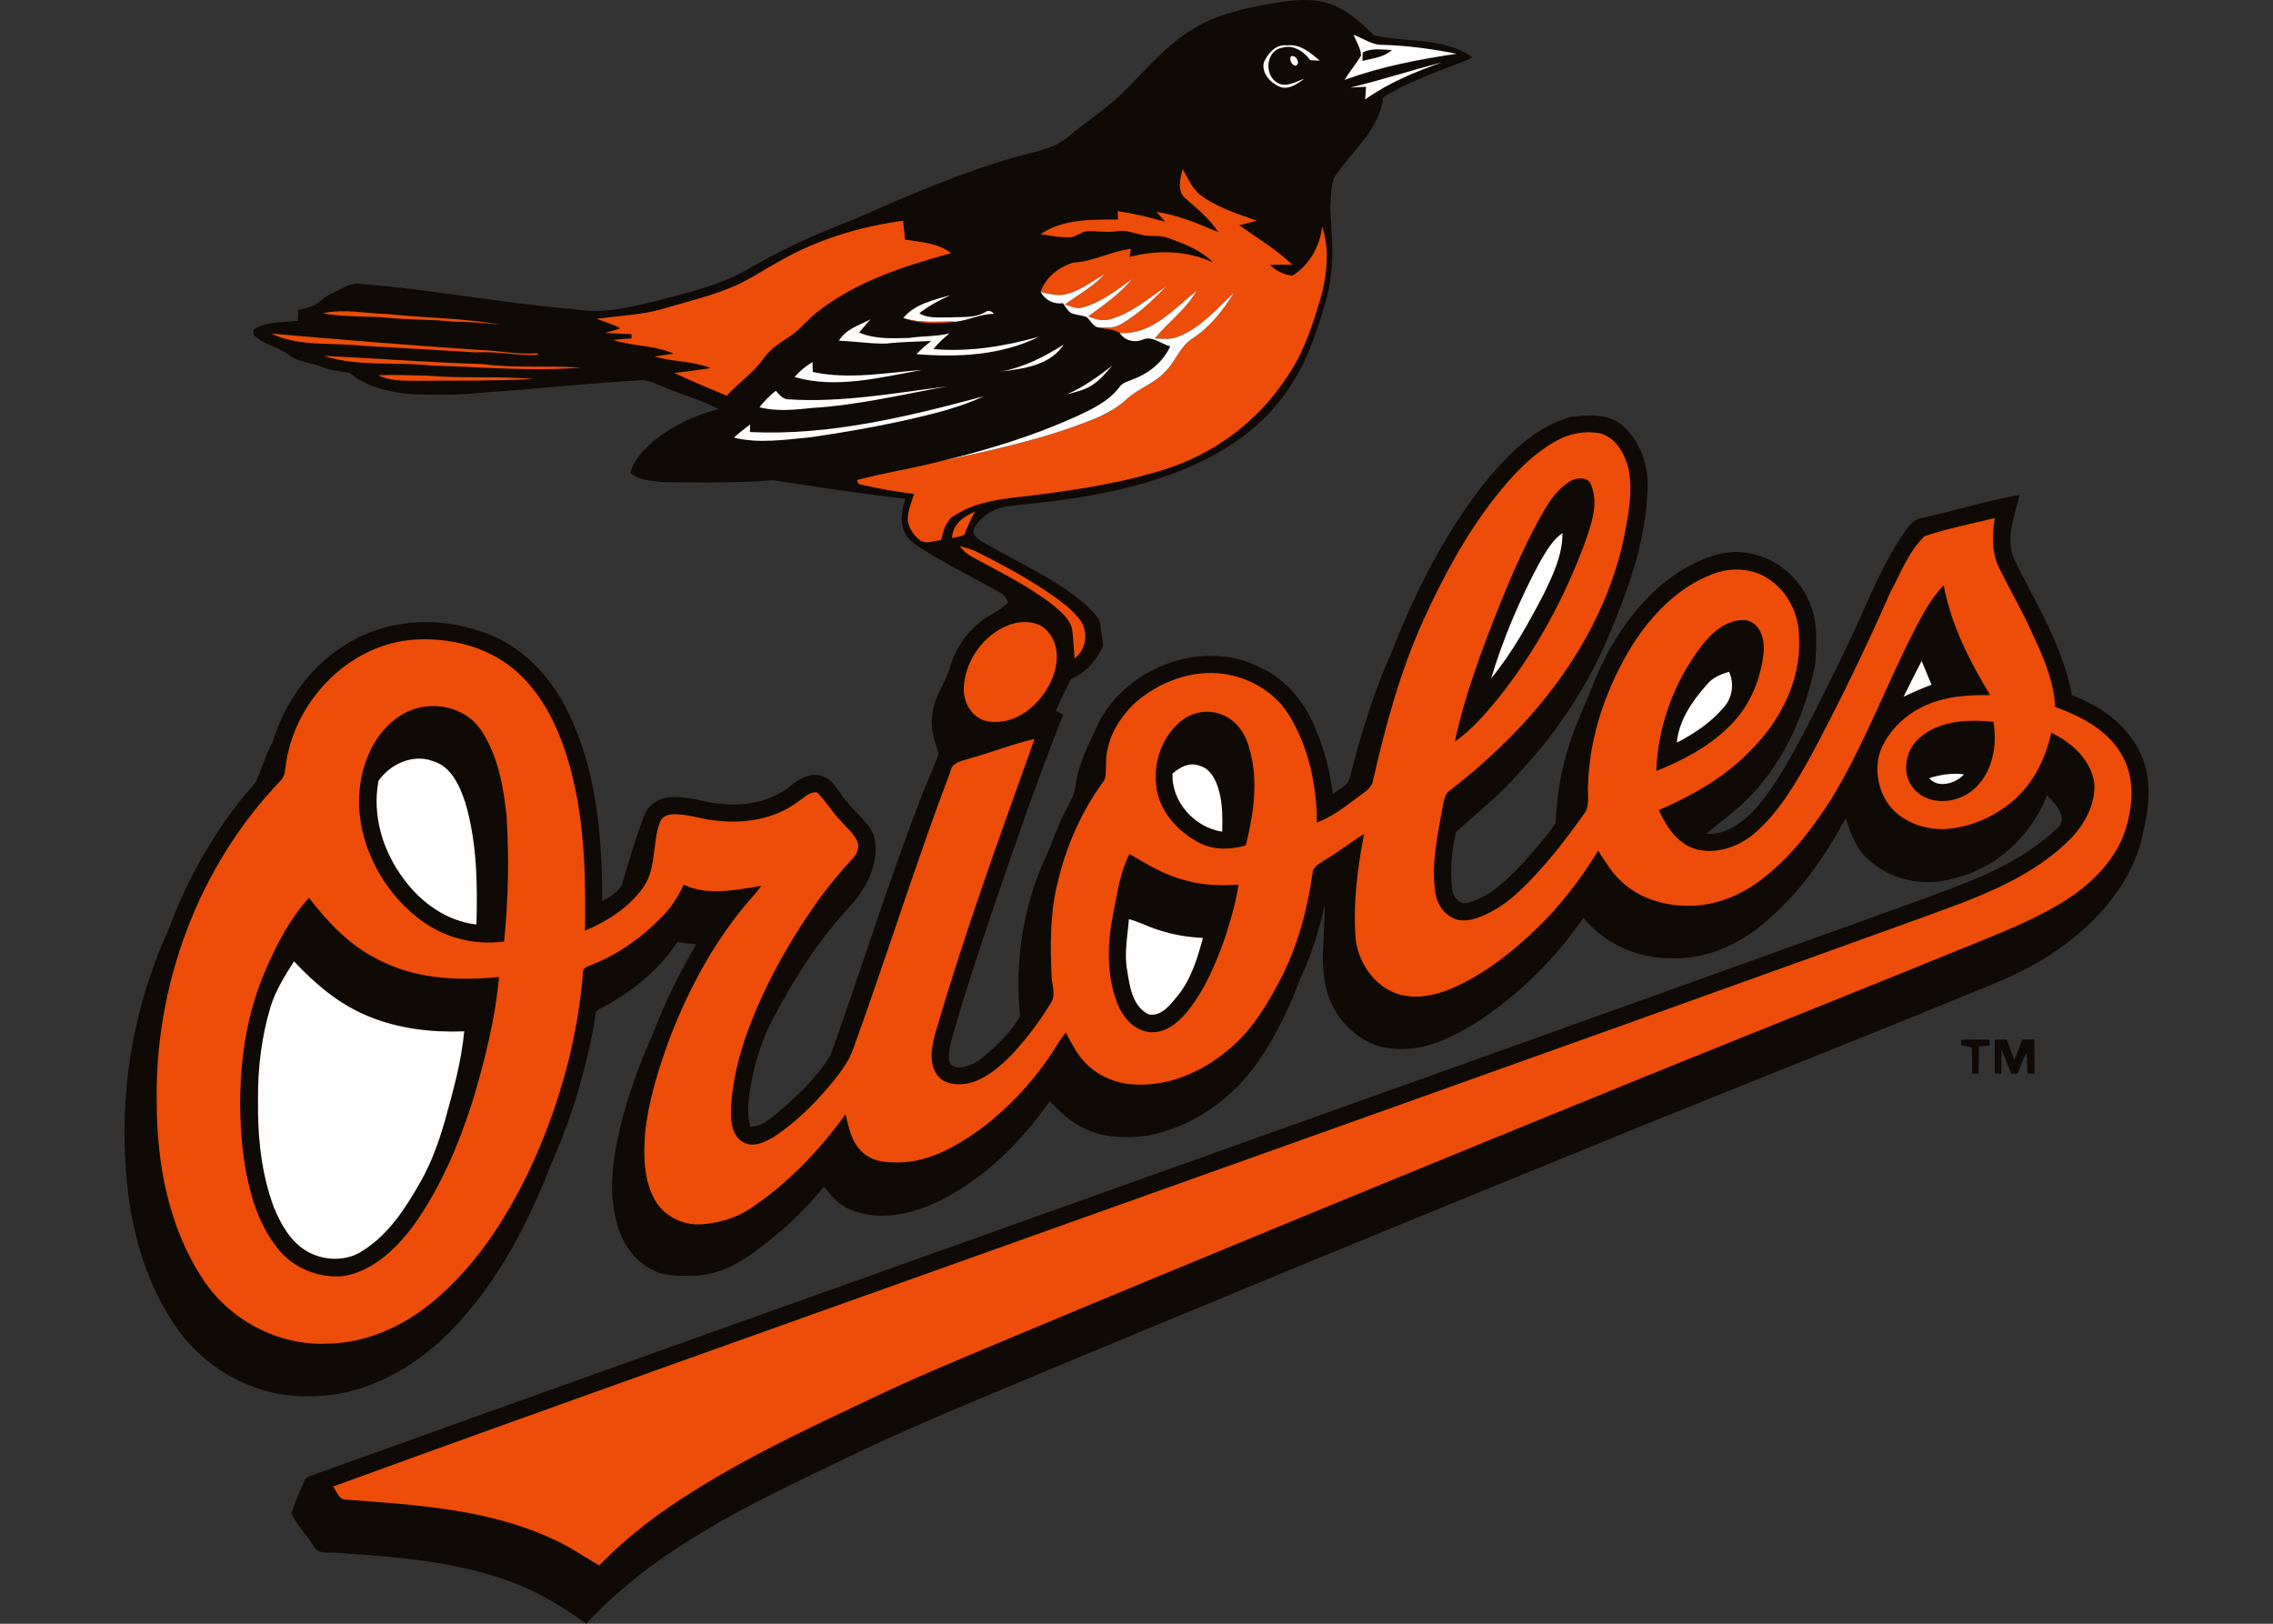 <?xml version="1.0" encoding="UTF-8"?>
<svg xmlns="http://www.w3.org/2000/svg" xmlns:xlink="http://www.w3.org/1999/xlink" width="35pt" height="25pt" viewBox="0 0 35 25" version="1.1">
<rect x="0" y="0" width="35" height="25" fill="#333333" stroke="none"/>
<g id="surface1">
<path style=" stroke:none;fill-rule:nonzero;fill:rgb(6.275%,3.922%,2.745%);fill-opacity:1;" d="M 19.594 0.051 C 19.879 0.004 20.176 -0.035 20.457 0.051 C 20.734 0.145 20.953 0.34 21.156 0.543 C 21.656 0.664 22.234 0.562 22.676 0.887 C 22.211 1.086 21.723 1.227 21.297 1.5 C 21.25 1.973 20.855 2.293 20.598 2.656 C 20.477 2.797 20.504 2.988 20.484 3.156 C 20.492 3.508 20.543 3.867 20.496 4.223 C 20.465 4.535 20.355 4.832 20.258 5.129 C 20.082 5.66 19.789 6.156 19.371 6.531 C 18.676 7.148 17.766 7.445 16.871 7.613 C 16.438 7.699 16 7.738 15.566 7.789 C 15.34 7.805 15.109 7.93 15 8.133 C 14.961 8.266 15.098 8.324 15.191 8.379 C 15.707 8.676 16.266 8.918 16.719 9.312 C 16.816 9.41 16.945 9.508 16.949 9.652 C 16.953 9.754 16.988 9.852 16.984 9.949 C 16.883 10.168 16.719 10.363 16.492 10.453 C 16.41 10.617 16.328 10.777 16.258 10.945 L 16.371 11.004 C 15.973 12.008 15.621 13.027 15.273 14.047 C 15.059 14.688 14.844 15.324 14.664 15.973 C 14.629 16.105 14.582 16.246 14.629 16.379 C 14.77 16.504 14.98 16.391 15.109 16.301 C 15.34 16.117 15.555 15.902 15.707 15.652 C 15.625 14.832 15.746 13.988 16.082 13.238 C 16.195 13.004 16.27 12.754 16.387 12.523 C 16.453 12.391 16.543 12.258 16.559 12.105 C 16.598 11.805 16.727 11.527 16.859 11.258 C 17.242 10.309 18.488 9.805 19.406 10.277 C 19.816 10.461 20.109 10.836 20.266 11.246 C 20.402 11.555 20.48 11.887 20.523 12.223 C 20.625 12.145 20.773 12.094 20.789 11.953 C 20.957 11.301 21.152 10.652 21.43 10.035 C 21.797 9.102 22.254 8.195 22.879 7.41 C 23.227 6.988 23.641 6.574 24.176 6.422 C 24.441 6.387 24.754 6.359 24.973 6.543 C 25.27 6.793 25.395 7.199 25.367 7.574 C 25.336 8.375 25.051 9.133 24.742 9.859 C 24.398 10.652 23.902 11.375 23.301 11.996 C 23.031 12.293 22.715 12.543 22.418 12.812 C 22.355 13.102 22.324 13.402 22.363 13.695 C 22.375 13.816 22.477 13.941 22.609 13.898 C 22.961 13.801 23.227 13.527 23.469 13.27 C 23.637 13.074 23.812 12.887 23.953 12.672 C 23.973 12.266 24.031 11.867 24.16 11.48 C 24.258 11.148 24.418 10.84 24.539 10.516 C 24.832 9.801 25.297 9.113 25.984 8.727 C 26.277 8.57 26.617 8.441 26.953 8.523 C 27.391 8.602 27.758 8.945 27.895 9.359 C 27.996 9.641 27.969 9.949 27.949 10.242 C 27.809 10.922 27.535 11.586 27.078 12.117 C 26.848 12.398 26.547 12.613 26.266 12.84 C 26.629 12.859 26.918 12.602 27.129 12.336 C 27.457 11.918 27.691 11.438 27.938 10.969 C 28.156 10.527 28.383 10.086 28.586 9.637 C 28.801 9.164 29 8.68 29.289 8.246 C 29.371 8.133 29.449 7.992 29.602 7.973 C 30.102 7.863 30.594 7.707 31.098 7.621 C 31.023 7.945 30.871 8.293 31.02 8.621 C 31.352 9.297 31.766 9.949 31.902 10.703 C 32.344 10.867 32.762 11.164 32.961 11.602 C 33.141 11.98 33.098 12.418 33 12.816 C 32.852 13.582 32.297 14.195 31.676 14.629 C 31.328 14.871 30.945 15.051 30.551 15.207 C 28.805 15.926 27.043 16.621 25.289 17.332 C 21.879 18.719 18.473 20.117 15.078 21.539 C 14.355 21.84 13.641 22.152 12.941 22.492 C 11.543 23.16 10.094 23.844 9.027 25 C 8.672 24.746 8.297 24.512 7.883 24.359 C 7.027 24.039 6.109 23.969 5.203 23.91 C 5.074 23.891 4.895 23.949 4.828 23.801 C 4.719 23.629 4.57 23.48 4.488 23.297 C 4.539 23.133 4.613 22.98 4.676 22.824 C 4.699 22.73 4.805 22.723 4.879 22.688 C 12.758 19.859 20.648 17.07 28.523 14.234 C 29.152 14.004 29.789 13.789 30.41 13.535 C 30.867 13.344 31.309 13.098 31.672 12.758 C 31.863 12.602 31.648 12.367 31.52 12.246 C 31.277 12.871 30.734 13.379 30.074 13.527 C 29.637 13.652 29.141 13.559 28.797 13.258 C 28.594 13.094 28.496 12.844 28.422 12.598 C 28.09 13.207 27.684 13.785 27.148 14.227 C 26.75 14.555 26.25 14.777 25.727 14.754 C 25.215 14.758 24.711 14.531 24.383 14.133 C 23.945 14.762 23.391 15.312 22.75 15.734 C 22.367 15.969 21.938 16.188 21.477 16.148 C 21.031 16.133 20.652 15.805 20.484 15.41 C 20.289 14.941 20.406 14.426 20.398 13.938 C 20.305 14.332 20.191 14.719 20.016 15.082 C 19.867 15.48 19.688 15.867 19.453 16.223 C 19.059 16.863 18.398 17.355 17.652 17.488 C 17.328 17.527 16.984 17.52 16.691 17.371 C 16.484 17.277 16.316 17.117 16.164 16.953 C 15.723 17.586 15.156 18.148 14.461 18.492 C 14.043 18.695 13.539 18.809 13.098 18.625 C 12.922 18.559 12.801 18.414 12.688 18.27 C 12.367 18.664 11.988 19.012 11.57 19.309 C 11.312 19.496 11.004 19.637 10.68 19.641 C 10.465 19.645 10.238 19.656 10.047 19.551 C 9.75 19.406 9.559 19.105 9.488 18.793 C 9.367 18.324 9.438 17.832 9.547 17.371 C 9.664 16.867 9.848 16.383 10.055 15.914 C 10.234 15.438 10.461 14.977 10.723 14.539 C 10.625 14.531 10.527 14.52 10.43 14.504 C 10.145 14.941 9.727 15.273 9.27 15.516 C 9.23 15.539 9.168 15.559 9.172 15.617 C 9.043 16.422 8.805 17.211 8.473 17.957 C 8.086 18.953 7.559 19.93 6.766 20.66 C 6.223 21.152 5.516 21.504 4.773 21.496 C 3.984 21.523 3.207 21.117 2.746 20.48 C 2.273 19.824 2.039 19.027 1.957 18.23 C 1.84 17.074 1.98 15.887 2.395 14.797 C 2.469 14.582 2.574 14.379 2.652 14.164 C 2.953 13.391 3.387 12.668 3.934 12.047 C 4.031 11.844 4.09 11.621 4.199 11.422 C 4.379 10.84 4.742 10.305 5.254 9.969 C 5.879 9.539 6.711 9.473 7.418 9.727 C 8.012 9.918 8.473 10.398 8.742 10.953 C 9.188 11.855 9.273 12.883 9.273 13.875 C 9.391 13.812 9.516 13.738 9.578 13.621 C 9.684 13.262 9.785 12.902 9.922 12.555 C 9.984 12.383 10.16 12.277 10.34 12.273 C 10.598 12.254 10.844 12.359 11.102 12.375 C 11.48 12.418 11.883 12.34 12.18 12.094 C 12.305 11.992 12.465 11.898 12.633 11.941 C 12.832 11.98 12.902 12.191 13.027 12.328 C 13.16 12.508 13.359 12.641 13.449 12.848 C 13.562 13.227 13.375 13.613 13.137 13.902 C 12.621 14.441 12.219 15.078 11.875 15.738 C 11.727 16.027 11.633 16.344 11.57 16.66 C 11.527 16.887 11.496 17.121 11.551 17.348 C 11.766 17.344 11.918 17.172 12.078 17.047 C 12.344 16.801 12.613 16.551 12.793 16.234 C 13.262 14.926 13.672 13.602 14.172 12.305 C 14.258 12.066 14.375 11.844 14.453 11.602 C 14.398 11.414 14.32 11.227 14.355 11.023 C 14.371 10.727 14.578 10.496 14.645 10.219 C 14.754 9.887 14.996 9.598 15.305 9.438 C 15.387 9.395 15.457 9.336 15.527 9.277 C 15.496 9.223 15.473 9.16 15.414 9.133 C 15 8.895 14.566 8.688 14.164 8.43 C 14.043 8.355 13.926 8.25 13.898 8.105 C 13.863 7.965 13.902 7.816 13.941 7.68 C 13.262 7.602 12.586 7.5 11.914 7.395 C 11.348 7.434 10.777 7.434 10.211 7.422 C 10.039 7.406 9.852 7.395 9.707 7.285 C 9.754 7.078 9.914 6.926 10.066 6.789 C 10.355 6.555 10.703 6.391 11.066 6.297 C 10.797 6.16 10.504 6.078 10.227 5.961 C 10.109 5.918 10 5.848 9.875 5.855 C 9.066 5.895 8.258 5.992 7.449 6.043 C 7.086 6.086 6.715 6.082 6.348 6.07 C 6.004 6.043 5.652 5.961 5.383 5.742 C 5.238 5.715 5.09 5.707 4.957 5.648 C 4.793 5.582 4.602 5.582 4.457 5.473 C 4.289 5.332 4.051 5.316 3.902 5.148 L 3.906 5.074 C 4.109 4.945 4.355 4.965 4.586 4.941 C 4.586 4.883 4.59 4.824 4.594 4.77 C 4.676 4.75 4.758 4.734 4.836 4.703 C 4.93 4.645 5.008 4.559 5.113 4.516 C 5.25 4.457 5.379 4.352 5.535 4.371 C 6.645 4.453 7.742 4.672 8.852 4.762 C 9.258 4.836 9.664 4.738 10.059 4.645 C 10.418 4.551 10.785 4.469 11.133 4.328 C 11.441 4.211 11.711 4.02 12.004 3.879 C 12.387 3.68 12.785 3.52 13.184 3.363 C 13.973 3.012 14.773 2.668 15.609 2.426 C 15.891 2.34 16.203 2.309 16.438 2.113 C 16.715 1.879 17.023 1.688 17.285 1.43 C 17.637 1.086 17.949 0.695 18.379 0.441 C 18.746 0.215 19.176 0.125 19.594 0.051 Z M 19.594 0.051 "/>
<path style=" stroke:none;fill-rule:nonzero;fill:rgb(99.216%,99.216%,99.216%);fill-opacity:1;" d="M 20.844 0.535 C 20.996 0.594 21.133 0.699 21.305 0.691 C 21.684 0.703 22.059 0.754 22.43 0.828 C 21.844 0.914 21.262 1.027 20.703 1.23 C 20.781 1.102 20.879 0.988 20.957 0.859 C 20.957 0.742 20.883 0.645 20.844 0.535 Z M 19.461 0.961 C 19.523 0.82 19.648 0.676 19.816 0.699 C 20.023 0.672 20.18 0.816 20.324 0.934 L 20.176 0.926 C 20.078 0.793 19.918 0.684 19.746 0.734 C 19.492 0.773 19.461 1.156 19.668 1.273 C 19.801 1.355 19.953 1.258 20.086 1.211 C 19.98 1.289 19.852 1.383 19.715 1.34 C 19.566 1.281 19.422 1.129 19.461 0.961 Z M 19.461 0.961 "/>
<path style=" stroke:none;fill-rule:nonzero;fill:rgb(6.275%,3.922%,2.745%);fill-opacity:1;" d="M 20.984 0.809 C 21.121 0.734 21.285 0.766 21.434 0.77 C 21.309 0.883 21.137 0.898 20.98 0.938 C 20.98 0.906 20.98 0.844 20.984 0.809 Z M 20.984 0.809 "/>
<path style=" stroke:none;fill-rule:nonzero;fill:rgb(99.216%,99.216%,99.216%);fill-opacity:1;" d="M 19.875 0.871 C 19.949 0.824 20.035 0.98 19.953 1.012 C 19.891 1.008 19.852 0.926 19.875 0.871 Z M 20.793 1.348 C 21.266 1.234 21.73 1.082 22.203 0.961 C 21.789 1.105 21.379 1.277 21.02 1.531 C 21.027 1.469 21.031 1.402 21.035 1.336 C 20.953 1.34 20.871 1.344 20.793 1.348 Z M 20.793 1.348 "/>
<path style=" stroke:none;fill-rule:nonzero;fill:rgb(92.941%,29.804%,3.529%);fill-opacity:1;" d="M 18.258 3.059 C 18.117 2.949 18.172 2.746 18.211 2.602 C 18.285 2.73 18.344 2.879 18.461 2.984 C 18.719 3.191 19.043 3.285 19.352 3.398 C 19.262 3.422 19.172 3.445 19.082 3.469 C 19.359 3.664 19.652 3.84 19.902 4.078 C 19.785 4.074 19.672 4.07 19.559 4.082 C 19.648 4.172 19.77 4.227 19.898 4.246 C 20.16 4.086 20.324 3.793 20.359 3.488 C 20.477 3.848 20.434 4.242 20.332 4.602 C 20.203 5.035 20.059 5.473 19.789 5.844 C 19.355 6.5 18.684 6.992 17.934 7.227 C 17.27 7.438 16.578 7.543 15.887 7.629 C 15.48 7.676 15.047 7.707 14.695 7.938 C 14.562 8.02 14.523 8.176 14.492 8.316 C 14.383 8.324 14.25 8.391 14.156 8.309 C 14.059 8.234 13.988 8.121 13.977 8 C 13.977 7.863 14.035 7.734 14.074 7.605 C 13.789 7.57 13.504 7.52 13.223 7.453 L 13.195 7.391 C 13.629 7.277 14.078 7.207 14.512 7.094 C 15.293 6.93 16.078 6.758 16.82 6.461 C 17.016 6.383 17.207 6.285 17.359 6.137 C 17.535 5.977 17.773 5.906 17.934 5.73 C 18.102 5.574 18.168 5.324 18.375 5.203 C 18.641 5.027 18.836 4.773 19 4.508 C 18.734 4.754 18.496 5.047 18.148 5.18 C 18.031 5.234 17.906 5.215 17.781 5.211 C 17.988 4.961 18.262 4.766 18.426 4.477 C 18.074 4.754 17.73 5.164 17.242 5.125 C 17.137 5.059 17.012 5.07 16.898 5.039 C 17.02 5.043 17.156 5.062 17.266 4.988 C 17.531 4.836 17.754 4.621 17.961 4.398 C 17.688 4.594 17.426 4.82 17.098 4.914 C 16.98 4.949 16.863 4.914 16.758 4.871 C 16.996 4.695 17.242 4.527 17.434 4.301 C 17.191 4.465 16.957 4.66 16.664 4.734 C 16.574 4.766 16.484 4.711 16.398 4.688 C 16.605 4.535 16.84 4.41 17.016 4.219 C 16.82 4.332 16.637 4.473 16.414 4.531 C 16.285 4.562 16.152 4.523 16.023 4.496 C 16.098 4.27 16.305 4.113 16.523 4.043 C 16.832 4.031 17.109 3.867 17.414 3.832 C 17.406 3.875 17.398 3.914 17.395 3.957 C 17.816 3.844 18.273 3.855 18.676 4.039 C 18.488 3.848 18.23 3.75 17.984 3.664 C 17.852 3.609 17.707 3.652 17.57 3.613 C 17.449 3.586 17.328 3.539 17.203 3.559 C 17.043 3.586 16.879 3.551 16.719 3.562 C 16.641 3.582 16.578 3.633 16.5 3.652 C 16.34 3.66 16.184 3.633 16.023 3.605 C 16.371 3.367 16.812 3.383 17.215 3.379 L 17.211 3.25 C 17.457 3.289 17.699 3.344 17.941 3.414 C 17.895 3.363 17.852 3.312 17.809 3.262 C 18.141 3.312 18.453 3.445 18.758 3.574 C 18.629 3.371 18.438 3.215 18.258 3.059 Z M 12.012 4.016 C 12.594 3.684 13.246 3.488 13.906 3.398 C 13.918 3.496 13.926 3.59 13.934 3.688 C 14.176 3.73 14.445 3.738 14.645 3.898 C 13.93 4.094 13.203 4.328 12.609 4.785 C 12.445 4.906 12.324 5.074 12.156 5.184 C 12.012 5.273 11.867 5.371 11.762 5.512 C 11.609 5.738 11.371 5.891 11.191 6.094 C 10.918 5.98 10.648 5.867 10.383 5.742 C 10.566 5.723 10.754 5.695 10.941 5.668 C 10.664 5.555 10.359 5.574 10.078 5.488 C 10.176 5.473 10.273 5.461 10.371 5.445 C 10.078 5.312 9.746 5.336 9.441 5.234 C 9.535 5.223 9.629 5.215 9.723 5.211 L 9.723 5.145 C 9.586 5.141 9.453 5.133 9.316 5.125 C 9.395 5.105 9.473 5.082 9.551 5.055 C 9.438 4.992 9.312 4.957 9.191 4.91 C 9.527 4.859 9.871 4.852 10.195 4.758 C 10.555 4.652 10.922 4.566 11.266 4.422 C 11.527 4.316 11.762 4.152 12.012 4.016 Z M 12.012 4.016 "/>
<path style=" stroke:none;fill-rule:nonzero;fill:rgb(99.216%,99.216%,99.216%);fill-opacity:1;" d="M 16.414 4.531 C 16.637 4.473 16.82 4.332 17.016 4.215 C 16.84 4.41 16.605 4.535 16.398 4.688 C 16.484 4.711 16.574 4.766 16.664 4.734 C 16.957 4.66 17.191 4.465 17.434 4.297 C 17.242 4.527 16.996 4.695 16.758 4.871 C 16.863 4.914 16.98 4.949 17.098 4.914 C 17.426 4.82 17.688 4.594 17.961 4.402 C 17.754 4.621 17.531 4.836 17.266 4.988 C 17.156 5.062 17.02 5.043 16.898 5.039 C 16.824 5.012 16.789 4.93 16.73 4.879 C 16.652 4.855 16.57 4.848 16.492 4.82 C 16.438 4.781 16.406 4.723 16.367 4.668 C 16.219 4.688 16.098 4.621 16.023 4.496 C 16.152 4.523 16.285 4.562 16.414 4.531 Z M 17.242 5.125 C 17.73 5.164 18.074 4.754 18.426 4.477 C 18.262 4.766 17.988 4.961 17.781 5.211 C 17.902 5.215 18.031 5.234 18.148 5.18 C 18.492 5.047 18.734 4.754 19 4.508 C 18.836 4.773 18.641 5.027 18.375 5.203 C 18.168 5.324 18.102 5.574 17.934 5.73 C 17.773 5.906 17.535 5.977 17.359 6.137 C 17.207 6.281 17.016 6.383 16.82 6.461 C 16.078 6.758 15.293 6.93 14.512 7.094 C 15.215 6.926 15.91 6.711 16.57 6.414 C 16.809 6.301 17.066 6.184 17.23 5.969 C 17.285 5.883 17.391 5.867 17.477 5.828 C 17.711 5.734 17.914 5.562 18.02 5.332 C 17.875 5.297 17.746 5.164 17.594 5.23 C 17.469 5.281 17.316 5.246 17.242 5.125 Z M 13.91 4.895 C 14.09 4.676 14.379 4.621 14.637 4.543 C 14.469 4.621 14.301 4.707 14.156 4.824 C 14.301 4.91 14.473 4.883 14.633 4.887 C 14.812 4.875 15.008 4.902 15.172 4.805 C 15.215 4.77 15.273 4.789 15.305 4.832 C 15.098 4.832 14.914 4.934 14.711 4.953 C 14.441 4.945 14.168 4.984 13.91 4.895 Z M 13.91 4.895 "/>
<path style=" stroke:none;fill-rule:nonzero;fill:rgb(92.941%,29.804%,3.529%);fill-opacity:1;" d="M 4.969 4.824 C 5.305 4.75 5.645 4.828 5.98 4.836 C 6.555 4.898 7.137 4.895 7.707 5 C 7.465 4.969 7.223 4.957 6.98 4.953 C 6.656 4.914 6.328 4.93 6.004 4.895 C 5.66 4.863 5.312 4.887 4.969 4.824 Z M 13.875 4.883 L 13.91 4.895 C 14.168 4.984 14.441 4.945 14.711 4.953 C 14.434 4.988 14.137 4.992 13.875 4.883 Z M 13.875 4.883 "/>
<path style=" stroke:none;fill-rule:nonzero;fill:rgb(99.216%,99.216%,99.216%);fill-opacity:1;" d="M 12.918 5.246 C 13.023 5.066 13.23 5.008 13.402 4.918 C 13.344 4.984 13.285 5.051 13.23 5.121 C 13.469 5.223 13.738 5.211 13.996 5.203 C 14.203 5.172 14.414 5.184 14.621 5.133 C 14.531 5.207 14.445 5.281 14.375 5.375 C 14.922 5.422 15.473 5.332 16 5.184 C 15.418 5.473 14.75 5.504 14.113 5.453 C 14.18 5.379 14.262 5.312 14.34 5.25 C 14.113 5.262 13.883 5.262 13.656 5.289 C 13.41 5.297 13.164 5.254 12.918 5.246 Z M 12.918 5.246 "/>
<path style=" stroke:none;fill-rule:nonzero;fill:rgb(92.941%,29.804%,3.529%);fill-opacity:1;" d="M 4.176 5.137 C 5.238 5.227 6.301 5.316 7.363 5.387 C 7.672 5.395 7.973 5.465 8.281 5.438 L 8.281 5.465 C 7.961 5.477 7.645 5.406 7.32 5.426 C 6.742 5.391 6.16 5.355 5.582 5.324 C 5.113 5.27 4.613 5.344 4.176 5.137 Z M 4.176 5.137 "/>
<path style=" stroke:none;fill-rule:nonzero;fill:rgb(99.216%,99.216%,99.216%);fill-opacity:1;" d="M 15.41 5.719 C 15.762 5.66 16.082 5.492 16.379 5.305 C 16.172 5.625 15.758 5.68 15.41 5.719 Z M 15.41 5.719 "/>
<path style=" stroke:none;fill-rule:nonzero;fill:rgb(92.941%,29.804%,3.529%);fill-opacity:1;" d="M 4.984 5.48 C 5.797 5.516 6.609 5.582 7.426 5.605 C 7.926 5.672 8.434 5.625 8.941 5.66 C 8.176 5.723 7.41 5.648 6.645 5.629 C 6.094 5.566 5.52 5.652 4.984 5.48 Z M 4.984 5.48 "/>
<path style=" stroke:none;fill-rule:nonzero;fill:rgb(99.216%,99.216%,99.216%);fill-opacity:1;" d="M 12.234 5.805 C 12.312 5.715 12.406 5.637 12.512 5.574 C 12.512 5.625 12.512 5.676 12.516 5.727 C 13.07 5.848 13.645 5.738 14.203 5.695 C 13.559 5.809 12.883 5.992 12.234 5.805 Z M 16.43 6.07 C 16.684 5.961 16.91 5.797 17.129 5.629 C 17.031 5.734 16.941 5.852 16.816 5.93 C 16.699 6.008 16.562 6.035 16.43 6.07 Z M 16.43 6.07 "/>
<path style=" stroke:none;fill-rule:nonzero;fill:rgb(92.941%,29.804%,3.529%);fill-opacity:1;" d="M 5.824 5.777 C 6.082 5.766 6.34 5.781 6.598 5.785 C 7.137 5.832 7.68 5.785 8.219 5.836 C 7.609 5.867 6.996 5.859 6.387 5.863 C 6.199 5.859 6 5.867 5.824 5.777 Z M 5.824 5.777 "/>
<path style=" stroke:none;fill-rule:nonzero;fill:rgb(99.216%,99.216%,99.216%);fill-opacity:1;" d="M 12.133 6.148 C 12.957 6.203 13.773 6.051 14.586 5.949 C 13.895 6.074 13.211 6.238 12.508 6.281 C 12.238 6.309 11.961 6.34 11.695 6.27 C 11.766 6.176 11.852 6.094 11.945 6.016 C 11.996 6.07 12.051 6.145 12.133 6.148 Z M 11.547 6.652 C 12.773 6.711 13.977 6.414 15.148 6.102 C 14.91 6.211 14.66 6.293 14.406 6.359 C 13.77 6.523 13.117 6.641 12.465 6.734 C 12.082 6.77 11.684 6.832 11.301 6.738 C 11.379 6.664 11.465 6.602 11.551 6.535 C 11.551 6.566 11.547 6.621 11.547 6.652 Z M 11.547 6.652 "/>
<path style=" stroke:none;fill-rule:nonzero;fill:rgb(92.941%,29.804%,3.529%);fill-opacity:1;" d="M 23.961 6.789 C 24.164 6.672 24.41 6.629 24.641 6.672 C 24.879 6.738 25.016 6.98 25.074 7.207 C 25.152 7.566 25.07 7.934 25.004 8.289 C 24.719 9.621 23.906 10.785 22.906 11.684 C 22.723 11.855 22.527 12.012 22.328 12.168 C 22.238 12.227 22.234 12.344 22.211 12.438 C 22.137 12.859 22.039 13.289 22.098 13.719 C 22.117 13.887 22.207 14.047 22.355 14.125 C 22.48 14.199 22.633 14.172 22.758 14.129 C 23.004 14.039 23.219 13.891 23.406 13.711 C 23.777 13.359 24.094 12.949 24.391 12.531 C 24.492 12.402 24.438 12.23 24.453 12.078 C 24.477 11.316 24.742 10.57 25.141 9.922 C 25.438 9.461 25.84 9.043 26.359 8.844 C 26.637 8.73 26.98 8.742 27.234 8.914 C 27.535 9.109 27.707 9.473 27.703 9.828 C 27.734 10.484 27.406 11.109 26.949 11.562 C 26.555 11.969 26.059 12.25 25.543 12.473 C 25.66 12.73 25.836 13 26.125 13.078 C 26.441 13.156 26.781 13.035 27.023 12.824 C 27.402 12.496 27.656 12.051 27.898 11.613 C 28.332 10.801 28.734 9.969 29.105 9.125 C 29.266 8.828 29.387 8.492 29.637 8.254 C 29.984 8.137 30.352 8.066 30.715 7.977 C 30.676 8.227 30.664 8.496 30.777 8.73 C 30.926 9.043 31.105 9.344 31.25 9.656 C 31.43 10.047 31.625 10.445 31.645 10.883 C 32.035 11.027 32.441 11.23 32.66 11.602 C 32.875 11.949 32.848 12.383 32.734 12.758 C 32.59 13.223 32.23 13.586 31.828 13.848 C 31.391 14.129 30.902 14.324 30.422 14.52 C 28.73 15.211 27.031 15.887 25.336 16.574 C 22.016 17.926 18.699 19.285 15.395 20.668 C 14.723 20.949 14.047 21.23 13.387 21.547 C 12.469 21.98 11.543 22.414 10.68 22.957 C 10.156 23.281 9.66 23.656 9.227 24.102 C 8.984 23.965 8.758 23.801 8.5 23.691 C 7.512 23.234 6.398 23.168 5.328 23.09 C 5.215 23.09 5.184 22.961 5.129 22.887 C 8.574 21.633 12.031 20.41 15.484 19.176 C 19.699 17.672 23.918 16.172 28.133 14.656 C 28.84 14.398 29.547 14.152 30.25 13.887 C 30.836 13.656 31.426 13.375 31.879 12.918 C 32.094 12.695 32.262 12.398 32.25 12.078 C 32.211 11.711 31.906 11.434 31.586 11.281 C 31.492 11.707 31.281 12.121 30.922 12.391 C 30.641 12.609 30.293 12.746 29.934 12.766 C 29.602 12.773 29.25 12.637 29.062 12.359 C 28.895 12.102 28.852 11.754 28.992 11.477 C 29.156 11.141 29.48 10.898 29.832 10.793 C 30.094 10.711 30.371 10.699 30.645 10.703 C 30.328 10.18 30.043 9.621 29.93 9.012 C 29.742 9.203 29.613 9.445 29.488 9.684 C 29.043 10.547 28.707 11.469 28.199 12.301 C 27.895 12.777 27.543 13.234 27.086 13.57 C 26.758 13.812 26.348 13.965 25.934 13.945 C 25.582 13.934 25.219 13.816 24.961 13.566 C 24.816 13.434 24.715 13.262 24.609 13.098 C 24.336 13.543 24.016 13.961 23.633 14.324 C 23.25 14.688 22.82 15.023 22.328 15.23 C 22.066 15.336 21.766 15.391 21.492 15.293 C 21.148 15.164 20.918 14.816 20.875 14.461 C 20.832 13.918 20.902 13.371 21.004 12.84 C 20.793 12.969 20.605 13.125 20.391 13.246 C 20.32 13.301 20.211 13.34 20.211 13.445 C 20.129 14.012 19.98 14.574 19.715 15.082 C 19.523 15.441 19.316 15.801 19.012 16.078 C 18.609 16.449 18.078 16.715 17.523 16.699 C 17.234 16.699 16.945 16.59 16.738 16.391 C 16.594 16.254 16.504 16.07 16.41 15.898 C 16.355 15.969 16.301 16.047 16.254 16.125 C 15.949 16.613 15.551 17.043 15.094 17.387 C 14.699 17.668 14.242 17.93 13.738 17.895 C 13.559 17.898 13.375 17.848 13.25 17.711 C 13.105 17.562 13.07 17.352 13.02 17.156 C 12.609 17.723 12.117 18.238 11.527 18.625 C 11.301 18.766 11.031 18.84 10.766 18.852 C 10.488 18.859 10.211 18.711 10.078 18.465 C 9.91 18.152 9.906 17.785 9.934 17.438 C 9.984 16.953 10.133 16.484 10.297 16.027 C 10.562 15.324 10.914 14.648 11.379 14.055 C 11.488 13.914 11.613 13.785 11.723 13.641 C 11.328 13.699 10.906 13.801 10.527 13.621 C 10.441 13.809 10.328 13.984 10.18 14.129 C 9.879 14.438 9.52 14.691 9.117 14.852 C 9.059 14.879 8.973 14.891 8.977 14.977 C 8.898 15.973 8.629 16.949 8.223 17.863 C 7.855 18.672 7.371 19.449 6.684 20.027 C 6.223 20.414 5.641 20.684 5.027 20.688 C 4.273 20.719 3.523 20.316 3.117 19.684 C 2.602 18.898 2.418 17.938 2.414 17.012 C 2.371 15.184 3.051 13.336 4.324 12.016 C 4.395 11.945 4.387 11.836 4.406 11.746 C 4.547 10.801 5.34 9.961 6.301 9.855 C 6.926 9.793 7.598 9.969 8.043 10.422 C 8.43 10.812 8.648 11.328 8.789 11.852 C 9.004 12.656 9.02 13.5 9.008 14.328 C 9.348 14.188 9.676 13.977 9.895 13.676 C 10.113 13.383 10.039 12.992 10.16 12.664 C 10.184 12.586 10.262 12.543 10.34 12.539 C 10.559 12.523 10.766 12.605 10.98 12.629 C 11.434 12.691 11.926 12.621 12.297 12.336 C 12.387 12.281 12.469 12.18 12.586 12.203 C 12.715 12.332 12.809 12.496 12.938 12.629 C 13.023 12.73 13.133 12.816 13.195 12.938 C 13.25 13.047 13.191 13.16 13.113 13.238 C 12.645 13.738 12.27 14.316 11.945 14.914 C 11.605 15.57 11.312 16.27 11.258 17.012 C 11.25 17.207 11.246 17.457 11.43 17.578 C 11.594 17.684 11.785 17.582 11.93 17.496 C 12.289 17.254 12.598 16.941 12.867 16.602 C 12.973 16.465 13.078 16.32 13.137 16.152 C 13.652 14.73 14.102 13.285 14.637 11.871 C 14.668 11.723 14.832 11.715 14.949 11.672 C 15.277 11.582 15.594 11.453 15.93 11.379 C 15.402 12.855 14.867 14.324 14.426 15.828 C 14.359 16.055 14.285 16.324 14.422 16.539 C 14.531 16.703 14.754 16.715 14.93 16.676 C 15.191 16.605 15.402 16.418 15.59 16.227 C 15.812 15.988 16.008 15.727 16.176 15.449 C 16.27 15.32 16.191 15.156 16.191 15.012 C 16.172 14.543 16.168 14.066 16.281 13.609 C 16.41 13.051 16.641 12.512 16.98 12.047 C 17.043 11.973 17.023 11.871 17.031 11.781 C 17.02 11.41 17.219 11.059 17.488 10.812 C 17.855 10.496 18.352 10.309 18.84 10.375 C 19.238 10.43 19.621 10.652 19.84 10.996 C 20.148 11.492 20.277 12.082 20.277 12.664 C 20.523 12.574 20.723 12.41 20.93 12.258 C 21.02 12.191 21.129 12.125 21.145 12.004 C 21.336 11.168 21.562 10.332 21.918 9.547 C 22.223 8.879 22.574 8.223 23.031 7.645 C 23.293 7.312 23.59 6.996 23.961 6.789 Z M 23.961 6.789 "/>
<path style=" stroke:none;fill-rule:nonzero;fill:rgb(6.275%,3.922%,2.745%);fill-opacity:1;" d="M 24.191 7.402 C 24.293 7.348 24.465 7.34 24.504 7.477 C 24.617 7.762 24.504 8.066 24.41 8.34 C 24.09 9.215 23.637 10.043 23.055 10.77 C 22.859 11.004 22.656 11.242 22.402 11.418 C 22.559 10.684 22.828 9.98 23.102 9.285 C 23.297 8.812 23.5 8.344 23.754 7.898 C 23.863 7.707 23.992 7.516 24.191 7.402 Z M 24.191 7.402 "/>
<path style=" stroke:none;fill-rule:nonzero;fill:rgb(92.941%,29.804%,3.529%);fill-opacity:1;" d="M 14.66 8.285 C 14.664 8.074 14.84 7.949 15.016 7.875 C 14.949 7.988 14.898 8.109 14.852 8.23 C 14.793 8.266 14.723 8.27 14.66 8.285 Z M 14.66 8.285 "/>
<path style=" stroke:none;fill-rule:nonzero;fill:rgb(99.216%,99.216%,99.216%);fill-opacity:1;" d="M 23.707 8.66 C 23.805 8.496 23.898 8.32 24.059 8.207 C 24.062 8.543 23.914 8.852 23.77 9.148 C 23.535 9.598 23.285 10.051 22.961 10.445 C 23.148 9.824 23.402 9.23 23.707 8.66 Z M 23.707 8.66 "/>
<path style=" stroke:none;fill-rule:nonzero;fill:rgb(92.941%,29.804%,3.529%);fill-opacity:1;" d="M 14.777 8.41 C 14.875 8.43 14.973 8.461 15.062 8.508 C 15.469 8.711 15.871 8.93 16.246 9.195 C 16.375 9.289 16.504 9.387 16.605 9.512 C 16.766 9.688 16.742 9.996 16.547 10.137 C 16.531 9.98 16.531 9.82 16.504 9.664 C 16.461 9.523 16.34 9.426 16.234 9.332 C 15.852 9.027 15.41 8.816 14.984 8.582 C 14.906 8.543 14.836 8.484 14.777 8.41 Z M 15.625 9.594 C 15.805 9.555 16.016 9.578 16.137 9.727 C 16.324 9.934 16.297 10.25 16.184 10.488 C 16.02 10.848 15.648 11.168 15.23 11.109 C 14.98 11.078 14.832 10.828 14.84 10.594 C 14.859 10.141 15.188 9.711 15.625 9.594 Z M 15.625 9.594 "/>
<path style=" stroke:none;fill-rule:nonzero;fill:rgb(6.275%,3.922%,2.745%);fill-opacity:1;" d="M 26.191 9.957 C 26.355 9.742 26.586 9.531 26.875 9.547 C 27.117 9.582 27.184 9.875 27.152 10.082 C 27.102 10.508 26.914 10.922 26.598 11.211 C 26.289 11.512 25.898 11.711 25.504 11.871 C 25.527 11.18 25.777 10.504 26.191 9.957 Z M 26.191 9.957 "/>
<path style=" stroke:none;fill-rule:nonzero;fill:rgb(99.216%,99.216%,99.216%);fill-opacity:1;" d="M 29.59 10.176 C 29.641 10.297 29.691 10.422 29.742 10.543 C 29.594 10.598 29.453 10.66 29.312 10.727 C 29.402 10.543 29.496 10.359 29.59 10.176 Z M 26.277 10.547 C 26.363 10.438 26.492 10.379 26.625 10.344 C 26.707 10.523 26.676 10.75 26.539 10.895 C 26.344 11.125 26.086 11.297 25.82 11.434 C 25.852 11.09 26.055 10.797 26.277 10.547 Z M 26.277 10.547 "/>
<path style=" stroke:none;fill-rule:nonzero;fill:rgb(6.275%,3.922%,2.745%);fill-opacity:1;" d="M 6.285 10.953 C 6.66 10.781 7.164 10.883 7.402 11.234 C 7.668 11.625 7.75 12.105 7.801 12.566 C 7.84 13.211 7.828 13.855 7.762 14.496 C 7.289 14.562 6.793 14.426 6.426 14.125 C 5.707 13.559 5.305 12.527 5.66 11.652 C 5.777 11.359 5.992 11.086 6.285 10.953 Z M 18.172 11.113 C 18.355 10.957 18.625 10.91 18.844 11.016 C 19.062 11.109 19.195 11.332 19.246 11.555 C 19.379 12.035 19.301 12.539 19.184 13.016 C 18.938 13.09 18.656 13.09 18.43 12.957 C 18.156 12.801 17.918 12.555 17.832 12.246 C 17.727 11.844 17.852 11.383 18.172 11.113 Z M 29.555 11.363 C 29.863 11.09 30.305 11.074 30.695 11.113 C 30.754 11.461 30.691 11.855 30.434 12.113 C 30.195 12.367 29.723 12.43 29.477 12.152 C 29.27 11.93 29.332 11.555 29.555 11.363 Z M 29.555 11.363 "/>
<path style=" stroke:none;fill-rule:nonzero;fill:rgb(99.216%,99.216%,99.216%);fill-opacity:1;" d="M 5.828 12.023 C 6.008 11.762 6.359 11.602 6.668 11.719 C 6.949 11.801 7.078 12.098 7.164 12.355 C 7.344 12.961 7.355 13.605 7.336 14.234 C 6.879 14.184 6.48 13.895 6.215 13.531 C 5.895 13.105 5.727 12.555 5.828 12.023 Z M 18.055 11.91 C 18.164 11.816 18.305 11.734 18.453 11.785 C 18.637 11.824 18.727 12.012 18.77 12.176 C 18.828 12.383 18.824 12.598 18.82 12.805 C 18.395 12.742 18.035 12.344 18.055 11.91 Z M 29.707 11.98 C 29.883 11.926 30.062 11.898 30.242 11.922 C 30.121 12.062 29.836 12.145 29.707 11.98 Z M 29.707 11.98 "/>
<path style=" stroke:none;fill-rule:nonzero;fill:rgb(6.275%,3.922%,2.745%);fill-opacity:1;" d="M 17.391 13.148 C 17.668 13.309 17.941 13.48 18.258 13.555 C 18.52 13.633 18.797 13.637 19.07 13.621 C 19.035 13.887 18.953 14.145 18.875 14.402 C 18.73 14.82 18.555 15.242 18.27 15.59 C 18.129 15.758 17.93 15.914 17.699 15.891 C 17.449 15.863 17.273 15.641 17.195 15.422 C 17.039 14.996 17.051 14.527 17.137 14.086 C 17.203 13.77 17.242 13.441 17.391 13.148 Z M 4.105 14.898 C 4.273 14.516 4.473 14.133 4.758 13.824 C 5.051 14.203 5.387 14.559 5.82 14.773 C 6.391 15.074 7.055 15.105 7.684 15.043 C 7.625 15.699 7.461 16.34 7.273 16.969 C 7.059 17.633 6.781 18.289 6.371 18.863 C 6.102 19.227 5.746 19.57 5.285 19.648 C 4.902 19.684 4.504 19.52 4.27 19.215 C 3.926 18.777 3.801 18.219 3.734 17.68 C 3.641 16.742 3.719 15.766 4.105 14.898 Z M 4.105 14.898 "/>
<path style=" stroke:none;fill-rule:nonzero;fill:rgb(99.216%,99.216%,99.216%);fill-opacity:1;" d="M 17.383 14.152 C 17.539 14.191 17.68 14.27 17.832 14.316 C 18.055 14.391 18.289 14.43 18.523 14.441 C 18.438 14.754 18.344 15.07 18.137 15.328 C 18.027 15.461 17.895 15.648 17.695 15.621 C 17.445 15.508 17.395 15.199 17.359 14.953 C 17.305 14.688 17.363 14.418 17.383 14.152 Z M 4.527 14.801 C 4.852 15.148 5.223 15.465 5.668 15.645 C 6.133 15.84 6.645 15.898 7.148 15.879 C 7.105 16.352 6.973 16.812 6.848 17.266 C 6.754 17.59 6.641 17.906 6.473 18.199 C 6.246 18.602 5.98 19.012 5.578 19.262 C 5.328 19.426 4.984 19.414 4.727 19.266 C 4.477 19.121 4.328 18.855 4.219 18.594 C 4.02 18.062 3.965 17.488 3.973 16.926 C 3.969 16.445 4.027 15.965 4.164 15.508 C 4.242 15.25 4.387 15.023 4.527 14.801 Z M 4.527 14.801 "/>
<path style=" stroke:none;fill-rule:nonzero;fill:rgb(6.275%,3.922%,2.745%);fill-opacity:1;" d="M 30.199 16.008 C 30.344 16.004 30.488 16.004 30.633 16.008 C 30.633 16.031 30.637 16.074 30.637 16.098 L 30.473 16.113 C 30.469 16.254 30.469 16.391 30.469 16.531 L 30.367 16.531 C 30.367 16.395 30.367 16.262 30.363 16.125 C 30.309 16.113 30.25 16.105 30.195 16.098 Z M 30.715 16.008 L 30.902 16.004 C 30.941 16.109 30.977 16.215 31.016 16.32 C 31.059 16.215 31.098 16.109 31.141 16.004 L 31.324 16.004 C 31.328 16.18 31.328 16.355 31.328 16.531 L 31.219 16.531 C 31.215 16.422 31.215 16.312 31.207 16.203 C 31.148 16.309 31.113 16.422 31.07 16.531 C 31.043 16.531 30.992 16.531 30.969 16.531 C 30.922 16.406 30.871 16.281 30.82 16.16 C 30.816 16.285 30.82 16.41 30.816 16.535 L 30.715 16.527 C 30.715 16.352 30.715 16.18 30.715 16.008 Z M 30.715 16.008 "/>
</g>
</svg>
